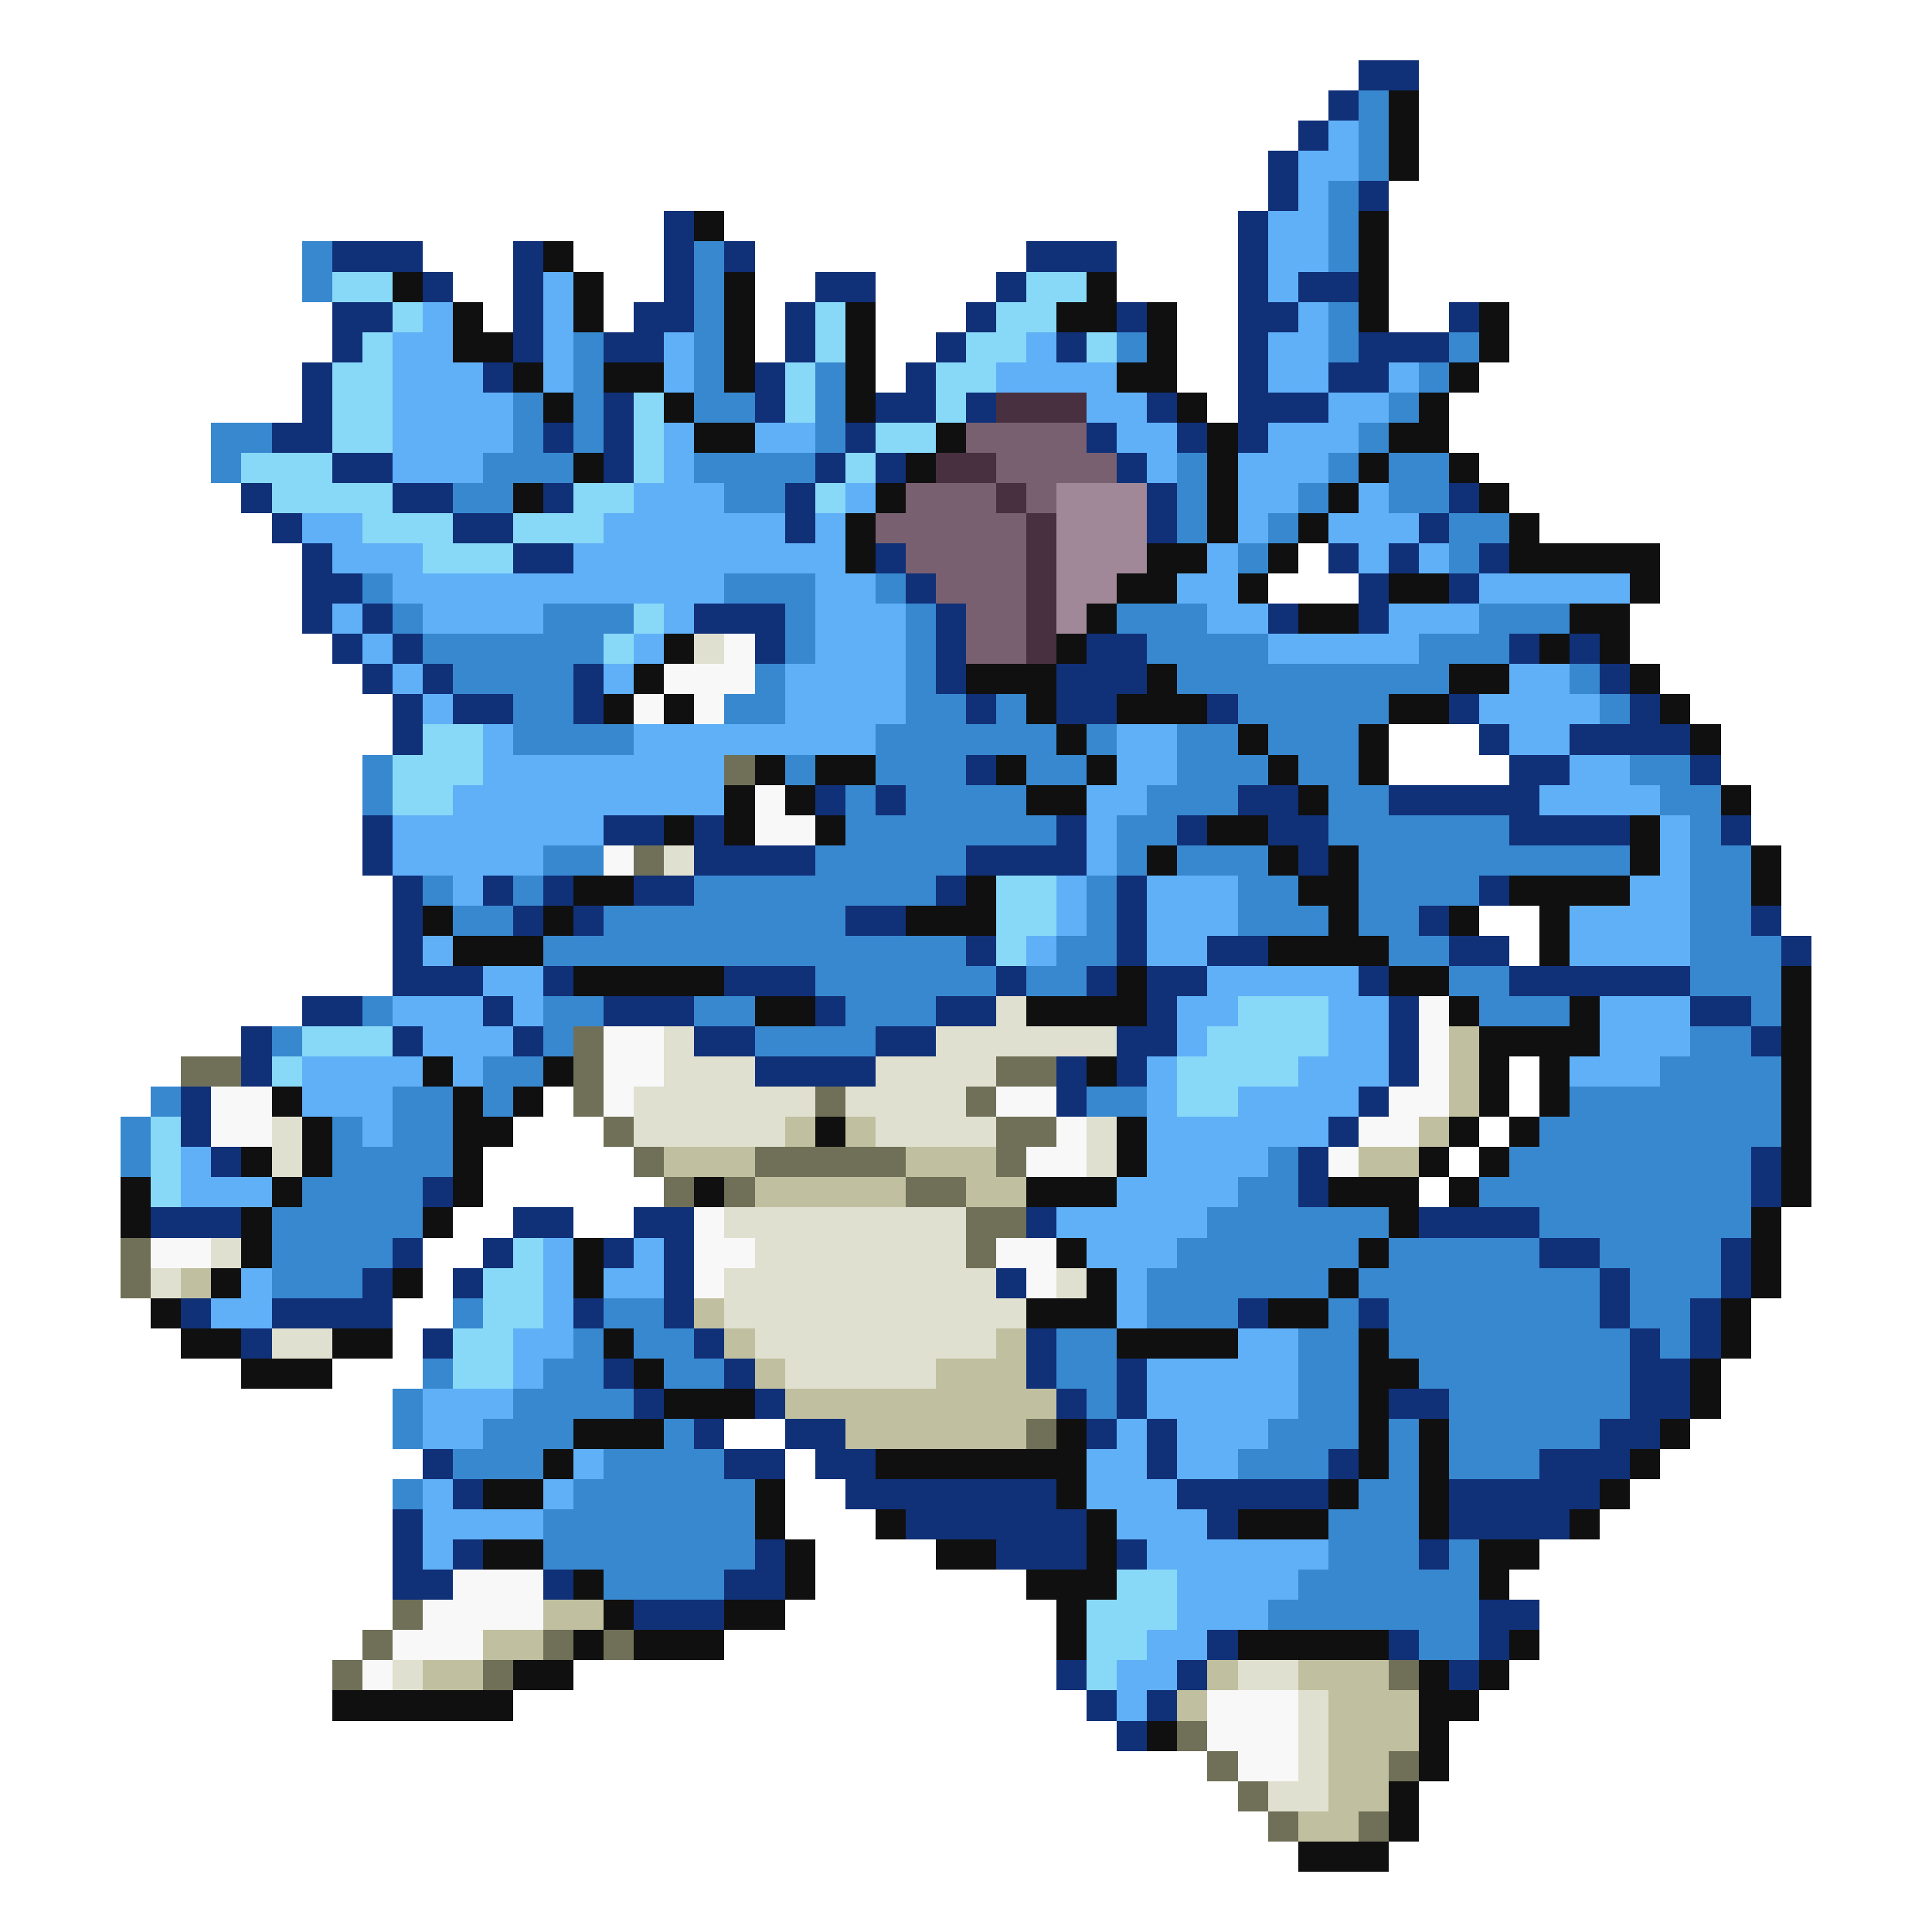 <svg xmlns="http://www.w3.org/2000/svg" viewBox="0 -0.5 64 64" shape-rendering="crispEdges">
<path stroke="#103078" d="M45 2h2M44 3h1M43 4h1M42 5h1M42 6h1M45 6h1M22 7h1M41 7h1M11 8h3M17 8h1M22 8h1M24 8h1M34 8h3M41 8h1M14 9h1M17 9h1M22 9h1M27 9h2M33 9h1M41 9h1M43 9h2M11 10h2M17 10h1M21 10h2M26 10h1M32 10h1M37 10h1M41 10h2M48 10h1M11 11h1M17 11h1M20 11h2M26 11h1M31 11h1M35 11h1M41 11h1M45 11h3M10 12h1M16 12h1M25 12h1M30 12h1M41 12h1M44 12h2M10 13h1M20 13h1M25 13h1M29 13h2M32 13h1M38 13h1M41 13h3M9 14h2M18 14h1M20 14h1M28 14h1M36 14h1M39 14h1M41 14h1M11 15h2M20 15h1M27 15h1M29 15h1M37 15h1M8 16h1M13 16h2M18 16h1M26 16h1M38 16h1M48 16h1M9 17h1M15 17h2M26 17h1M38 17h1M47 17h1M10 18h1M17 18h2M29 18h1M44 18h1M46 18h1M49 18h1M10 19h2M30 19h1M45 19h1M48 19h1M10 20h1M12 20h1M23 20h3M31 20h1M42 20h1M45 20h1M11 21h1M13 21h1M25 21h1M31 21h1M36 21h2M50 21h1M52 21h1M12 22h1M14 22h1M19 22h1M31 22h1M35 22h3M53 22h1M13 23h1M15 23h2M19 23h1M32 23h1M35 23h2M40 23h1M48 23h1M54 23h1M13 24h1M49 24h1M52 24h4M32 25h1M50 25h2M56 25h1M27 26h1M29 26h1M41 26h2M46 26h5M12 27h1M20 27h2M23 27h1M35 27h1M39 27h1M42 27h2M50 27h4M57 27h1M12 28h1M23 28h4M32 28h4M43 28h1M13 29h1M16 29h1M18 29h1M21 29h2M31 29h1M37 29h1M49 29h1M13 30h1M17 30h1M19 30h1M28 30h2M37 30h1M47 30h1M58 30h1M13 31h1M32 31h1M37 31h1M40 31h2M48 31h2M59 31h1M13 32h3M18 32h1M24 32h3M33 32h1M36 32h1M38 32h2M45 32h1M50 32h6M10 33h2M16 33h1M20 33h3M27 33h1M31 33h2M38 33h1M46 33h1M56 33h2M8 34h1M13 34h1M17 34h1M23 34h2M29 34h2M37 34h2M46 34h1M58 34h1M8 35h1M25 35h4M35 35h1M37 35h1M46 35h1M6 36h1M35 36h1M45 36h1M6 37h1M44 37h1M7 38h1M43 38h1M58 38h1M14 39h1M43 39h1M58 39h1M5 40h3M17 40h2M21 40h2M34 40h1M47 40h4M13 41h1M16 41h1M20 41h1M22 41h1M51 41h2M57 41h1M12 42h1M15 42h1M22 42h1M33 42h1M53 42h1M57 42h1M6 43h1M9 43h4M19 43h1M22 43h1M41 43h1M45 43h1M53 43h1M56 43h1M8 44h1M14 44h1M23 44h1M34 44h1M54 44h1M56 44h1M20 45h1M24 45h1M34 45h1M37 45h1M54 45h2M21 46h1M25 46h1M35 46h1M37 46h1M46 46h2M54 46h2M23 47h1M26 47h2M36 47h1M38 47h1M53 47h2M14 48h1M24 48h2M27 48h2M38 48h1M44 48h1M51 48h3M15 49h1M28 49h7M39 49h5M48 49h5M13 50h1M30 50h6M40 50h1M48 50h4M13 51h1M15 51h1M25 51h1M33 51h3M37 51h1M47 51h1M13 52h2M18 52h1M24 52h2M21 53h3M49 53h2M40 54h1M46 54h1M49 54h1M35 55h1M39 55h1M48 55h1M36 56h1M38 56h1M37 57h1" />
<path stroke="#3888d0" d="M45 3h1M45 4h1M45 5h1M44 6h1M44 7h1M10 8h1M23 8h1M44 8h1M10 9h1M23 9h1M23 10h1M44 10h1M19 11h1M23 11h1M37 11h1M44 11h1M48 11h1M19 12h1M23 12h1M27 12h1M47 12h1M17 13h1M19 13h1M23 13h2M27 13h1M46 13h1M7 14h2M17 14h1M19 14h1M27 14h1M45 14h1M7 15h1M16 15h3M23 15h4M39 15h1M44 15h1M46 15h2M15 16h2M24 16h2M39 16h1M43 16h1M46 16h2M39 17h1M42 17h1M48 17h2M41 18h1M48 18h1M12 19h1M24 19h3M29 19h1M13 20h1M18 20h3M26 20h1M30 20h1M37 20h3M49 20h3M14 21h6M26 21h1M30 21h1M38 21h4M47 21h3M15 22h4M25 22h1M30 22h1M39 22h9M52 22h1M17 23h2M24 23h2M30 23h2M33 23h1M41 23h5M53 23h1M17 24h4M29 24h6M36 24h1M39 24h2M42 24h3M12 25h1M26 25h1M29 25h3M34 25h2M39 25h3M43 25h2M54 25h2M12 26h1M28 26h1M30 26h4M38 26h3M44 26h2M55 26h2M28 27h7M37 27h2M44 27h6M56 27h1M18 28h2M27 28h5M37 28h1M39 28h3M45 28h9M56 28h2M14 29h1M17 29h1M23 29h8M36 29h1M41 29h2M45 29h4M56 29h2M15 30h2M20 30h8M36 30h1M41 30h3M45 30h2M56 30h2M18 31h14M35 31h2M46 31h2M56 31h3M27 32h6M34 32h2M48 32h2M56 32h3M12 33h1M18 33h2M23 33h2M28 33h3M49 33h3M58 33h1M9 34h1M18 34h1M25 34h4M56 34h2M16 35h2M55 35h4M5 36h1M13 36h2M16 36h1M36 36h2M52 36h7M4 37h1M11 37h1M13 37h2M51 37h8M4 38h1M11 38h4M42 38h1M50 38h8M10 39h4M41 39h2M49 39h9M9 40h5M40 40h6M51 40h7M9 41h4M39 41h6M46 41h5M53 41h4M9 42h3M38 42h6M45 42h8M54 42h3M15 43h1M20 43h2M38 43h3M44 43h1M46 43h7M54 43h2M19 44h1M21 44h2M35 44h2M43 44h2M46 44h8M55 44h1M14 45h1M18 45h2M22 45h2M35 45h2M43 45h2M47 45h7M13 46h1M17 46h4M36 46h1M43 46h2M48 46h6M13 47h1M16 47h3M22 47h1M42 47h3M46 47h1M48 47h5M15 48h3M20 48h4M41 48h3M46 48h1M48 48h3M13 49h1M19 49h6M45 49h2M18 50h7M44 50h3M18 51h7M44 51h3M48 51h1M20 52h4M43 52h6M42 53h7M47 54h2" />
<path stroke="#101010" d="M46 3h1M46 4h1M46 5h1M23 7h1M45 7h1M18 8h1M45 8h1M13 9h1M19 9h1M24 9h1M36 9h1M45 9h1M15 10h1M19 10h1M24 10h1M28 10h1M35 10h2M38 10h1M45 10h1M49 10h1M15 11h2M24 11h1M28 11h1M38 11h1M49 11h1M17 12h1M20 12h2M24 12h1M28 12h1M37 12h2M48 12h1M18 13h1M22 13h1M28 13h1M39 13h1M47 13h1M23 14h2M31 14h1M40 14h1M46 14h2M19 15h1M30 15h1M40 15h1M45 15h1M48 15h1M17 16h1M29 16h1M40 16h1M44 16h1M49 16h1M28 17h1M40 17h1M43 17h1M50 17h1M28 18h1M38 18h2M42 18h1M50 18h5M37 19h2M41 19h1M46 19h2M54 19h1M36 20h1M43 20h2M52 20h2M22 21h1M35 21h1M51 21h1M53 21h1M21 22h1M32 22h3M38 22h1M48 22h2M54 22h1M20 23h1M22 23h1M34 23h1M37 23h3M46 23h2M55 23h1M35 24h1M41 24h1M45 24h1M56 24h1M25 25h1M27 25h2M33 25h1M36 25h1M42 25h1M45 25h1M24 26h1M26 26h1M34 26h2M43 26h1M57 26h1M22 27h1M24 27h1M27 27h1M40 27h2M54 27h1M38 28h1M42 28h1M44 28h1M54 28h1M58 28h1M19 29h2M32 29h1M43 29h2M50 29h4M58 29h1M14 30h1M18 30h1M30 30h3M44 30h1M48 30h1M51 30h1M15 31h3M42 31h4M51 31h1M19 32h5M37 32h1M46 32h2M59 32h1M25 33h2M34 33h4M48 33h1M52 33h1M59 33h1M49 34h4M59 34h1M14 35h1M18 35h1M36 35h1M49 35h1M51 35h1M59 35h1M9 36h1M15 36h1M17 36h1M49 36h1M51 36h1M59 36h1M10 37h1M15 37h2M27 37h1M37 37h1M48 37h1M50 37h1M59 37h1M8 38h1M10 38h1M15 38h1M37 38h1M47 38h1M49 38h1M59 38h1M4 39h1M9 39h1M15 39h1M23 39h1M34 39h3M44 39h3M48 39h1M59 39h1M4 40h1M8 40h1M14 40h1M46 40h1M58 40h1M8 41h1M19 41h1M35 41h1M45 41h1M58 41h1M7 42h1M13 42h1M19 42h1M36 42h1M44 42h1M58 42h1M5 43h1M34 43h3M42 43h2M57 43h1M6 44h2M11 44h2M20 44h1M37 44h4M45 44h1M57 44h1M8 45h3M21 45h1M45 45h2M56 45h1M22 46h3M45 46h1M56 46h1M19 47h3M35 47h1M45 47h1M47 47h1M55 47h1M18 48h1M29 48h7M45 48h1M47 48h1M54 48h1M16 49h2M25 49h1M35 49h1M44 49h1M47 49h1M53 49h1M25 50h1M29 50h1M36 50h1M41 50h3M47 50h1M52 50h1M16 51h2M26 51h1M31 51h2M36 51h1M49 51h2M19 52h1M26 52h1M34 52h3M49 52h1M20 53h1M24 53h2M35 53h1M19 54h1M21 54h3M35 54h1M41 54h5M50 54h1M17 55h2M47 55h1M49 55h1M11 56h6M47 56h2M38 57h1M47 57h1M47 58h1M46 59h1M46 60h1M43 61h3" />
<path stroke="#60b0f8" d="M44 4h1M43 5h2M43 6h1M42 7h2M42 8h2M18 9h1M42 9h1M14 10h1M18 10h1M43 10h1M13 11h2M18 11h1M22 11h1M34 11h1M42 11h2M13 12h3M18 12h1M22 12h1M33 12h4M42 12h2M46 12h1M13 13h4M36 13h2M44 13h2M13 14h4M22 14h1M25 14h2M37 14h2M42 14h3M13 15h3M22 15h1M38 15h1M41 15h3M21 16h3M28 16h1M41 16h2M45 16h1M10 17h2M20 17h6M27 17h1M41 17h1M44 17h3M11 18h3M19 18h9M40 18h1M45 18h1M47 18h1M13 19h11M27 19h2M39 19h2M49 19h5M11 20h1M14 20h4M22 20h1M27 20h3M40 20h2M46 20h3M12 21h1M21 21h1M27 21h3M42 21h5M13 22h1M20 22h1M26 22h4M50 22h2M14 23h1M26 23h4M49 23h4M16 24h1M21 24h8M37 24h2M50 24h2M16 25h8M37 25h2M52 25h2M15 26h9M36 26h2M51 26h4M13 27h7M36 27h1M55 27h1M13 28h5M36 28h1M55 28h1M15 29h1M35 29h1M38 29h3M54 29h2M35 30h1M38 30h3M52 30h4M14 31h1M34 31h1M38 31h2M52 31h4M16 32h2M40 32h5M13 33h3M17 33h1M39 33h2M44 33h2M53 33h3M14 34h3M39 34h1M44 34h2M53 34h3M10 35h4M15 35h1M38 35h1M43 35h3M52 35h3M10 36h3M38 36h1M41 36h4M12 37h1M38 37h6M6 38h1M38 38h4M6 39h3M37 39h4M35 40h5M18 41h1M21 41h1M36 41h3M8 42h1M18 42h1M20 42h2M37 42h1M7 43h2M18 43h1M37 43h1M17 44h2M41 44h2M17 45h1M38 45h5M14 46h3M38 46h5M14 47h2M37 47h1M39 47h3M19 48h1M36 48h2M39 48h2M14 49h1M18 49h1M36 49h3M14 50h4M37 50h3M14 51h1M38 51h6M39 52h4M39 53h3M38 54h2M37 55h2M37 56h1" />
<path stroke="#88d8f8" d="M11 9h2M34 9h2M13 10h1M27 10h1M33 10h2M12 11h1M27 11h1M32 11h2M36 11h1M11 12h2M26 12h1M31 12h2M11 13h2M21 13h1M26 13h1M31 13h1M11 14h2M21 14h1M29 14h2M8 15h3M21 15h1M28 15h1M9 16h4M19 16h2M27 16h1M12 17h3M17 17h3M14 18h3M21 20h1M20 21h1M14 24h2M13 25h3M13 26h2M33 29h2M33 30h2M33 31h1M41 33h3M10 34h3M40 34h4M9 35h1M39 35h4M39 36h2M5 37h1M5 38h1M5 39h1M17 41h1M16 42h2M16 43h2M15 44h2M15 45h2M37 52h2M36 53h3M36 54h2M36 55h1" />
<path stroke="#483040" d="M33 13h3M31 15h2M33 16h1M34 17h1M34 18h1M34 19h1M34 20h1M34 21h1" />
<path stroke="#786070" d="M32 14h4M33 15h4M30 16h3M34 16h1M29 17h5M30 18h4M31 19h3M32 20h2M32 21h2" />
<path stroke="#a08898" d="M35 16h3M35 17h3M35 18h3M35 19h2M35 20h1" />
<path stroke="#e0e0d0" d="M23 21h1M22 28h1M33 33h1M22 34h1M31 34h6M22 35h3M29 35h4M21 36h6M28 36h4M9 37h1M21 37h5M29 37h4M36 37h1M9 38h1M36 38h1M24 40h8M7 41h1M25 41h7M5 42h1M24 42h9M35 42h1M24 43h10M9 44h2M25 44h8M26 45h5M13 55h1M41 55h2M43 56h1M43 57h1M43 58h1M42 59h2" />
<path stroke="#f8f8f8" d="M24 21h1M22 22h3M21 23h1M23 23h1M25 26h1M25 27h2M20 28h1M47 33h1M20 34h2M47 34h1M20 35h2M47 35h1M7 36h2M20 36h1M33 36h2M46 36h2M7 37h2M35 37h1M45 37h2M34 38h2M44 38h1M23 40h1M5 41h2M23 41h2M33 41h2M23 42h1M34 42h1M15 52h3M14 53h4M13 54h3M12 55h1M40 56h3M40 57h3M41 58h2" />
<path stroke="#707058" d="M24 25h1M21 28h1M19 34h1M6 35h2M19 35h1M33 35h2M19 36h1M27 36h1M32 36h1M20 37h1M33 37h2M21 38h1M25 38h5M33 38h1M22 39h1M24 39h1M30 39h2M32 40h2M4 41h1M32 41h1M4 42h1M34 47h1M13 53h1M12 54h1M18 54h1M20 54h1M11 55h1M16 55h1M46 55h1M39 57h1M40 58h1M46 58h1M41 59h1M42 60h1M45 60h1" />
<path stroke="#c0c0a0" d="M48 34h1M48 35h1M48 36h1M26 37h1M28 37h1M47 37h1M22 38h3M30 38h3M45 38h2M25 39h5M32 39h2M6 42h1M23 43h1M24 44h1M33 44h1M25 45h1M31 45h3M26 46h9M28 47h6M18 53h2M16 54h2M14 55h2M40 55h1M43 55h3M39 56h1M44 56h3M44 57h3M44 58h2M44 59h2M43 60h2" />
</svg>